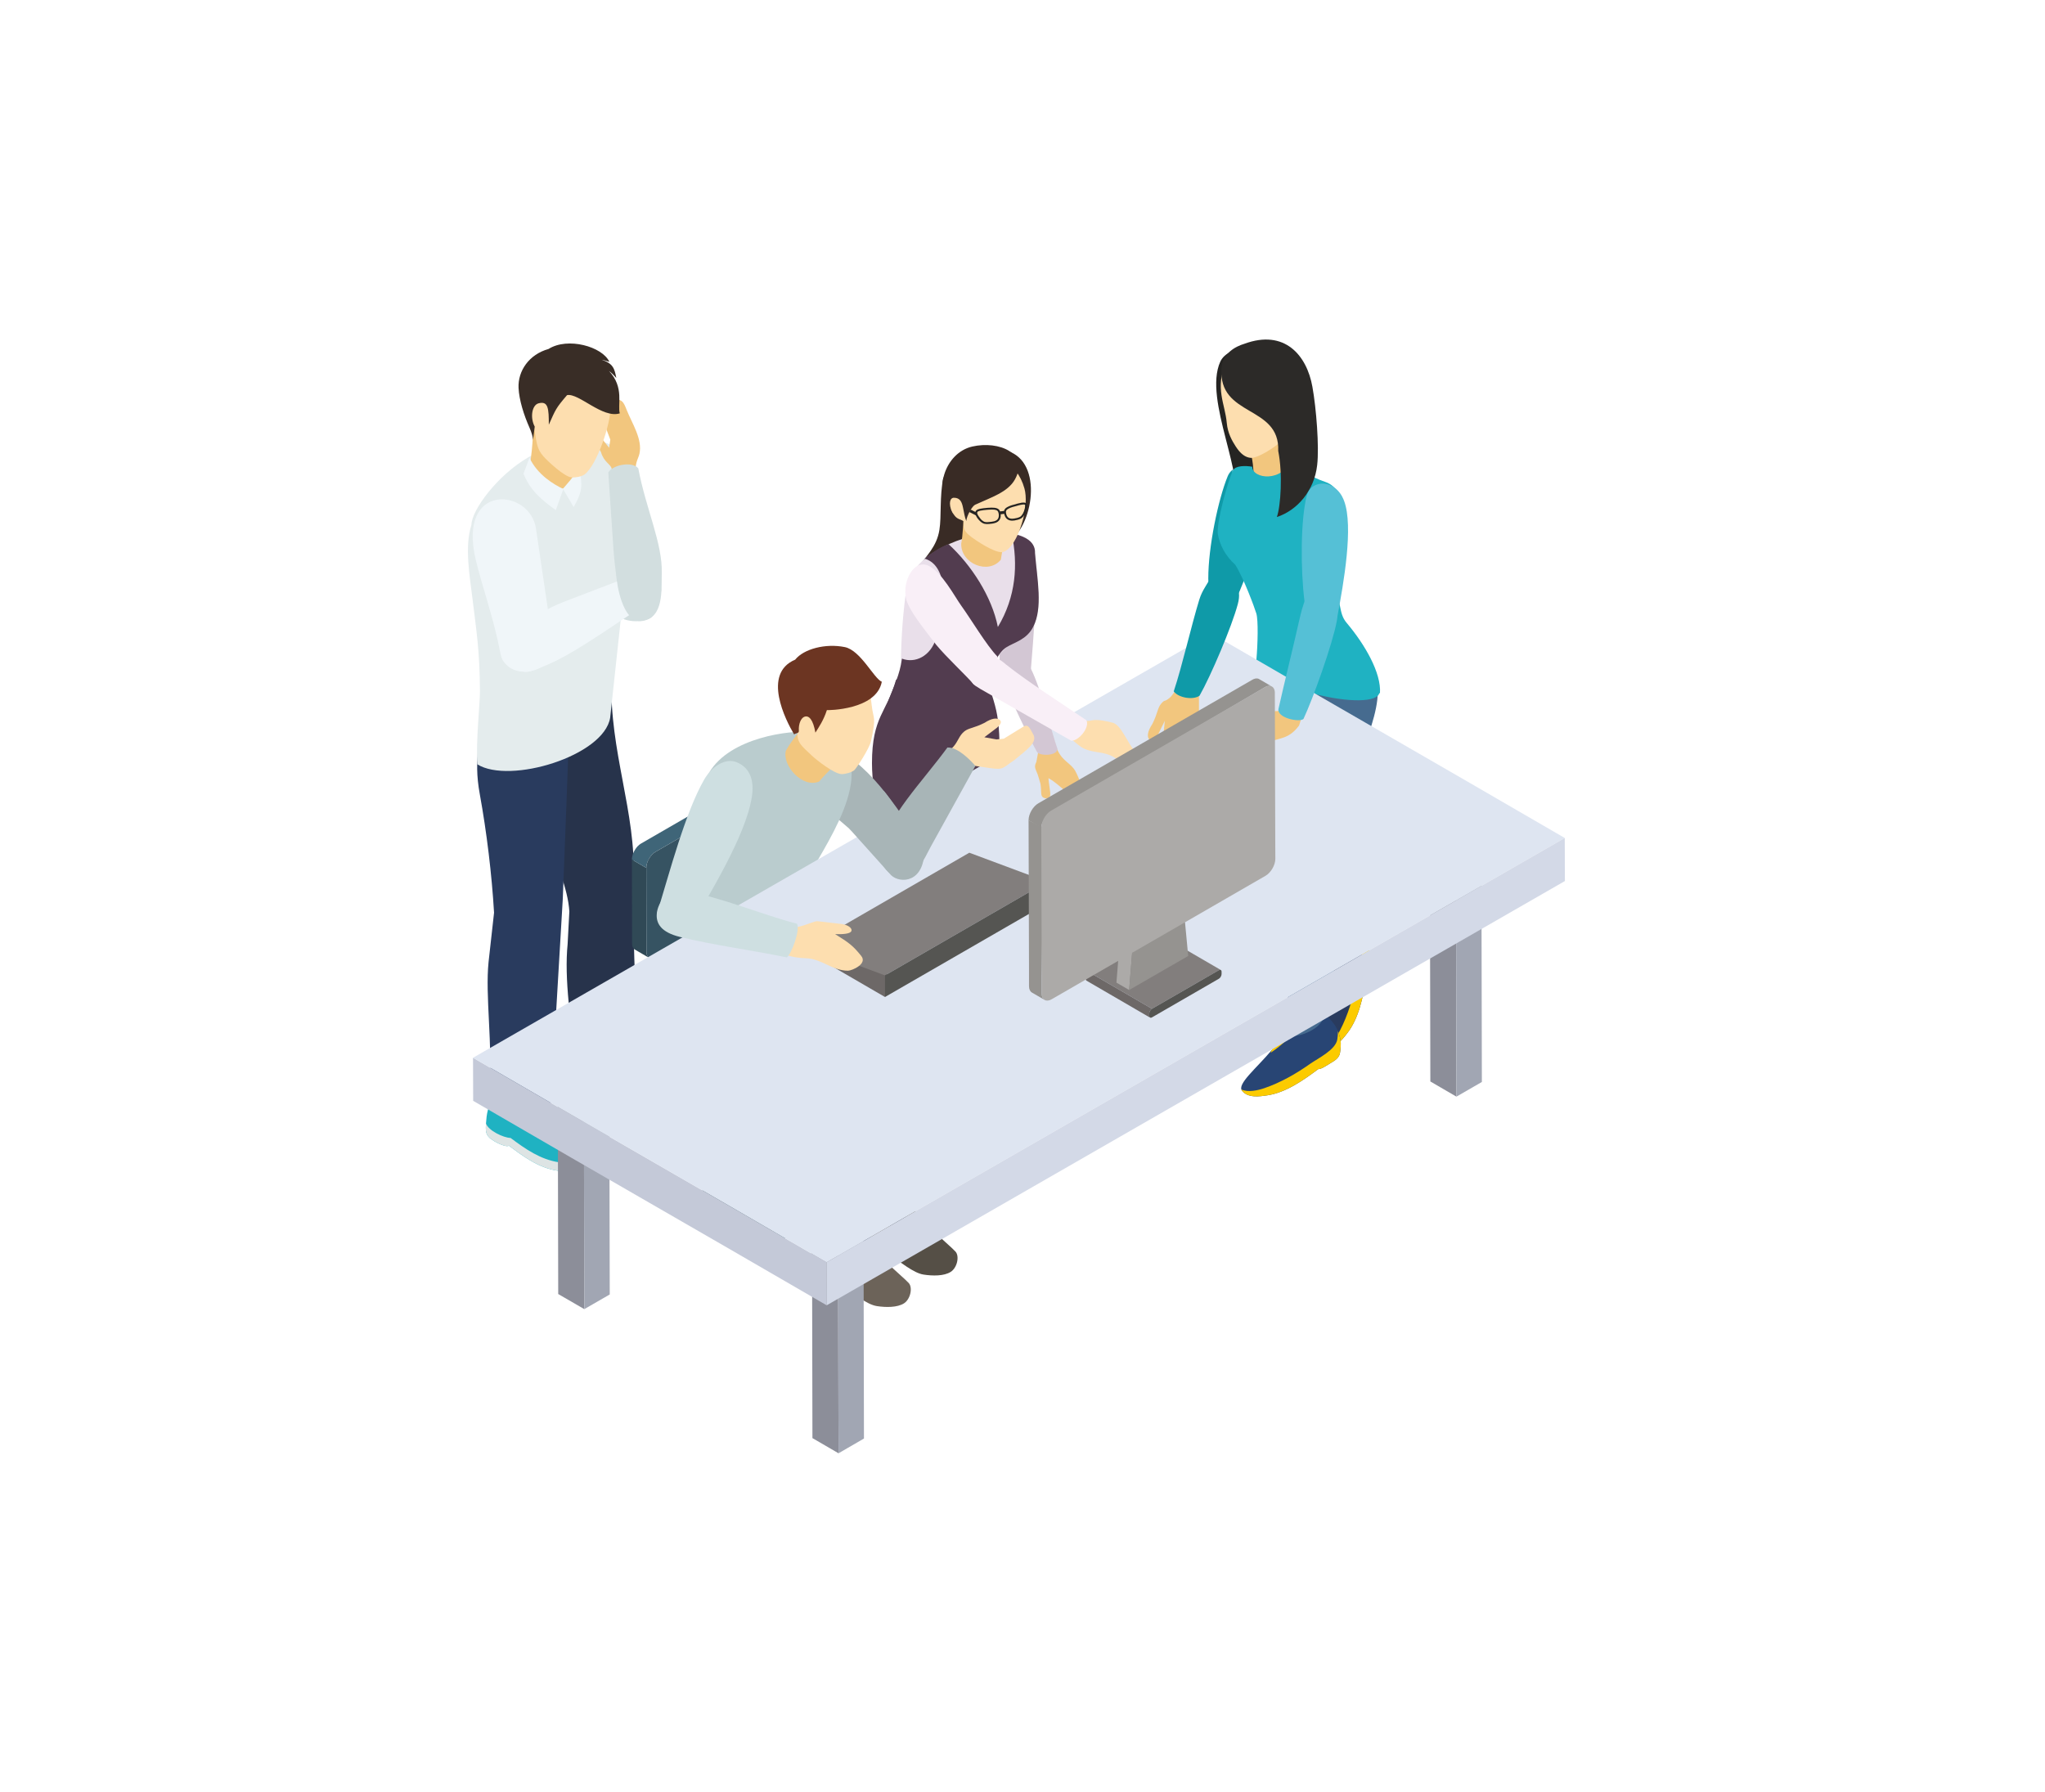 <?xml version="1.0" encoding="UTF-8"?>
<!DOCTYPE svg PUBLIC "-//W3C//DTD SVG 1.1//EN" "http://www.w3.org/Graphics/SVG/1.1/DTD/svg11.dtd">
<!-- Creator: CorelDRAW 2019 (64-Bit) -->
<svg xmlns="http://www.w3.org/2000/svg" xml:space="preserve" width="283px" height="248px" version="1.1" style="shape-rendering:geometricPrecision; text-rendering:geometricPrecision; image-rendering:optimizeQuality; fill-rule:evenodd; clip-rule:evenodd"
viewBox="0 0 2830 2476.2"
 xmlns:xlink="http://www.w3.org/1999/xlink"
 xmlns:xodm="http://www.corel.com/coreldraw/odm/2003">
 <defs>
  <style type="text/css">
   <![CDATA[
    .fil10 {fill:#FDDEAF}
    .fil12 {fill:#FCCB00}
    .fil46 {fill:#F9EFF7}
    .fil9 {fill:#F2C67E}
    .fil8 {fill:#F0F6F9}
    .fil23 {fill:#E9DFEA}
    .fil7 {fill:#E4ECED}
    .fil39 {fill:#DEE5F1}
    .fil1 {fill:#DDE4E4}
    .fil14 {fill:#D4E5F5}
    .fil40 {fill:#D3D9E7}
    .fil19 {fill:#D3C7D4}
    .fil6 {fill:#D2DEDF}
    .fil45 {fill:#CEDFE1}
    .fil3 {fill:#C9D2D2}
    .fil38 {fill:#C4C9D8}
    .fil35 {fill:#BACCCE}
    .fil41 {fill:#6C3522}
    .fil48 {fill:#ACAAA8}
    .fil24 {fill:#A8B5B7}
    .fil37 {fill:#A1A6B3}
    .fil49 {fill:#959390}
    .fil36 {fill:#8C8E99}
    .fil43 {fill:#827E7D}
    .fil20 {fill:#392B25}
    .fil34 {fill:#6C6359}
    .fil11 {fill:#392D26}
    .fil42 {fill:#6D6867}
    .fil47 {fill:#55C0D6}
    .fil25 {fill:#554F46}
    .fil44 {fill:#555552}
    .fil32 {fill:#4CA9B5}
    .fil22 {fill:#523C4F}
    .fil0 {fill:#1FB2C2}
    .fil18 {fill:#2C2A28}
    .fil17 {fill:#252422}
    .fil31 {fill:#3D7E85}
    .fil2 {fill:#0F9AA8}
    .fil16 {fill:#466B8F}
    .fil28 {fill:#3F6578}
    .fil15 {fill:#3D5A79}
    .fil27 {fill:#365362}
    .fil26 {fill:#304956}
    .fil29 {fill:#282F3B}
    .fil33 {fill:#282D39}
    .fil13 {fill:#284574}
    .fil30 {fill:#283C5D}
    .fil21 {fill:#26344B}
    .fil5 {fill:#293B5E}
    .fil4 {fill:#27334B}
   ]]>
  </style>
 </defs>
 <g id="Layer_x0020_1">
  <g id="_978513584">
   <path class="fil0" d="M745.1 1515c6.5,22.6 12,28.4 21.9,38.5 7.4,7.5 47.5,33 50.3,40.4 2.2,5.6 2.3,14.9 -6.5,20.5 -9.3,6 -27.3,5.8 -39.7,3.9 -26,-4 -46.2,-19.2 -66.9,-34.6 -2.1,2.1 -11.4,-1 -20.1,-6.1 -7.1,-4.2 -10.7,-7.7 -11.6,-14.4 -0.6,-4.6 0.3,-14.7 0.9,-19.6 1.6,-13.5 7.3,-24.1 13.4,-37.7l25.7 -5.8 32.6 14.9z"/>
   <path class="fil1" d="M818.4 1598.1c0.7,5.4 -0.8,12 -7.6,16.3 -9.3,6 -27.3,5.8 -39.7,3.9 -26,-4 -46.2,-19.2 -66.9,-34.6 -2.1,2.2 -11.4,-1 -20.1,-6.1 -7.1,-4.2 -10.7,-7.7 -11.6,-14.4 -0.4,-2.4 -0.2,-6.3 0,-10.2 3.3,9.9 24.1,19.8 34.1,20.1 20.7,15.4 41.1,29.8 67.1,33.7 12.3,1.9 30.3,2.1 39.6,-3.8 2.2,-1.5 3.9,-3.1 5.1,-4.9z"/>
   <path class="fil2" d="M871.7 1485.5c6.6,22.5 12,28.4 21.9,38.4 7.4,7.6 47.4,33.1 50.3,40.4 2.2,5.7 2.3,15 -6.5,20.6 -9.3,6 -27.3,5.7 -39.7,3.9 -26,-4 -46.2,-19.2 -66.9,-34.6 -2.1,2.1 -11.4,-1 -20.1,-6.1 -7.1,-4.2 -10.7,-7.8 -11.6,-14.5 -0.6,-4.5 0.3,-14.6 0.9,-19.5 1.6,-13.5 7.3,-24.1 13.4,-37.7l25.7 -5.9 32.6 15z"/>
   <path class="fil3" d="M945 1568.6c0.7,5.3 -0.8,11.9 -7.6,16.3 -9.3,6 -27.3,5.7 -39.7,3.9 -26,-4 -46.2,-19.2 -66.9,-34.6 -2.1,2.1 -11.4,-1 -20.1,-6.1 -7.1,-4.2 -10.7,-7.8 -11.6,-14.5 -0.3,-2.4 -0.2,-6.3 0,-10.2 3.3,10 24.1,19.8 34.1,20.2 20.7,15.4 41.1,29.7 67.1,33.7 12.4,1.9 30.3,2.1 39.6,-3.9 2.2,-1.4 3.9,-3 5.1,-4.8z"/>
   <path class="fil4" d="M741.6 957.5c-6.4,30.3 -14.1,56.5 -16.5,87.1 -4.3,57.6 59.1,152.5 62.8,215l-2.4 45.3c-4.7,47 3.7,107.8 15,183.7 12.3,28.1 76.5,33.4 83.6,25.5 1.3,-1.9 -11.1,-266.3 -7.3,-299.1 3.7,-92.9 -33.7,-177.5 -30.5,-276.6l-104.7 19.1z"/>
   <path class="fil5" d="M671.5 972.9c-5.5,48.9 -17.1,72.2 -7.5,124.6 9.5,52.2 16.6,110.9 19.7,163.8l-7.6 68.3c-4.8,47.1 5.7,110.7 1.6,183.1 -8.7,32.7 74.3,53.9 83.1,35l18 -305.3c3.6,-93 6.6,-166.9 9.8,-266l-117.1 -3.5z"/>
   <path class="fil6" d="M844.1 836.5c7.6,22.5 38.2,24.9 54.3,17.9 9.9,-4.3 15.2,-27.7 16.7,-39.7 -4.7,-37.9 -33.4,-168.6 -53.1,-187.3 -23.3,-22.1 -65.2,-24.4 -72.7,38.5 -3.3,28.1 35.9,116.5 54.8,170.6z"/>
   <path class="fil7" d="M652.4 724.5c-9.8,30.3 -2.3,71.2 1.5,102.5 5.5,46 9.9,70.5 10.3,127.8 0.1,17.1 -5.9,70.5 -3.6,101.2 44.6,27.8 175.1,-11.4 183.8,-64.6l24.2 -224.3c6.5,-39.6 16.2,-165.5 -45.8,-157.1 -23.2,3.2 -58.2,1.7 -91.8,21.1 -42.8,24.8 -78.4,73.2 -78.6,93.4z"/>
   <path class="fil8" d="M697.2 914.1c21.2,28.5 69.3,7.1 69.4,-15.6l-24.8 -168.2c-7.4,-56.1 -110,-66.4 -83.2,43.6 8.7,36 25.2,82.3 33.2,125.1 1,5.2 2.1,10.7 5.4,15.1z"/>
   <path class="fil9" d="M736.9 578.5c2,16.6 -0.9,50.9 -4.4,65.8 -6.1,26 70,51.2 67.6,2.1 -0.4,-7.2 0.4,-14.2 1.2,-21.5l-64.4 -46.4z"/>
   <path class="fil9" d="M866.9 564.7c7.9,19.8 22.5,41.3 18,61.5 -1.7,7.5 -7.8,14.3 -4.1,30.4l-33.2 10c-1.1,-10.8 -0.2,-15.6 -1.2,-20.1 -1.5,-6.2 -10.7,-8.7 -14.7,-22.6 -5.3,-9.6 -12,-19.7 -6.3,-22.8 3.2,-1.7 6.9,3.3 9.7,6.9 2.9,3.7 4.7,6 7.8,9.8 0.6,-3.8 1.2,-7.5 1.7,-11.2 -2.5,-6.7 -5.1,-13.4 -7.6,-20l-6.5 -21.8c-1.2,-4.5 8.3,-10.4 15.9,-12.5 14.2,-4 16.9,3.2 20.5,12.4z"/>
   <path class="fil8" d="M732.7 631.6c11.1,23.7 33.8,37.1 46.9,43.3l-10.4 29.2c-32.6,-22.8 -38.9,-37.2 -44.8,-50.3l8.3 -22.2z"/>
   <path class="fil8" d="M800.9 641.7c-3.5,13 -10.9,19.9 -21.9,32.9 5,8.5 9.9,16.9 14.9,25.3 10.6,-19.2 12.2,-25.9 9.3,-44.9l-2.3 -13.3z"/>
   <path class="fil10" d="M844.9 561.7c0.4,22.8 -18.8,80.3 -36.1,93.2 -3.8,2.8 -13.1,4.5 -18.1,3.9 -10,-1 -33.1,-22.7 -38.7,-29.1 -9.1,-10.4 -9.3,-18 -12.6,-38.5l-5.9 -17 2.7 -57c33.2,-12 62.5,-20.4 78.7,-15.2 16.4,5.1 29.2,18 30,59.7z"/>
   <path class="fil11" d="M857.7 570.2c-3.5,-11.6 6.6,-35.9 -14.9,-58.6 3.3,2.3 6.7,5.7 10.1,9.6 -2.5,-12.9 -4.3,-19.9 -20.2,-25.2 4.3,0.8 6.1,1.7 10.6,2.9 -9.8,-21.2 -57.7,-34.6 -84.2,-17.8 -27,7.5 -42.5,30.4 -41.5,53.8 0.8,16.9 7.4,37.7 15.1,55 3,6.7 4.8,13 4.9,17l2.4 -18.3c-6.7,-12.5 -3.9,-29.9 5.3,-32.3 13.5,-3.6 14.2,7.5 14.2,29.6 9.5,-21.3 9.7,-22.8 25.2,-40.9 16.1,-3.4 49,32.7 73,25.2z"/>
   <path class="fil8" d="M780.9 830.8l78.6 -30.1c18,2.1 30.7,22.4 24.6,40 -49,31.9 -94,64.9 -133,80.1 -22.5,8.7 -28.6,13.9 -43.9,-10.4 -12.1,-19.4 17.4,-50.4 39.2,-63 9.4,-5.4 22.8,-12.1 34.5,-16.6z"/>
   <path class="fil6" d="M849 759.3l-7.2 -107.4c7,-11.1 33.6,-15.3 41.5,-5.6 10.6,56.3 33.7,103.9 32.5,145.1 -0.6,23.8 2.9,60.6 -26,66 -22.8,4.4 -33.2,-32.6 -36.4,-57 -1.4,-10.6 -3.5,-28.9 -4.4,-41.1z"/>
   <path class="fil2" d="M1698.9 657.4c-13,31.6 -26.9,97.8 -26.8,141.7 0,28.7 33.1,41.8 43.5,16.9 17.2,-41.2 42,-107.7 33.5,-144.3 -7.5,-32.3 -41.3,-35.9 -50.2,-14.3z"/>
   <path class="fil5" d="M1813.4 1331.8c6.4,12.4 11.1,29.1 12.2,46.7 2.1,33.1 -2.5,67.5 9,69.2 13,1.9 22.8,-10.5 29.7,-19.5 16.2,-20.8 21.7,-49.5 26.1,-74.9 3.3,-3.1 4.3,-9.9 7.1,-19.6 2.3,-7.9 2.4,-13 -1.6,-18.5 -2.7,-3.7 -6.9,-9.2 -10.9,-12.2 -20.6,-15.1 -35.2,-8.9 -44,-13.1l-14.4 8.5 -13.2 33.4z"/>
   <path class="fil12" d="M1832.7 1447.1c0.6,0.3 1.2,0.5 1.9,0.6 13,1.9 22.8,-10.5 29.7,-19.5 16.2,-20.8 21.7,-49.5 26.1,-74.9 3.3,-3.1 4.3,-9.9 7.1,-19.6 2.3,-7.9 2.4,-13 -1.5,-18.5 -2.7,-3.7 -7,-9.2 -11,-12.2 -3.9,-2.8 -7.6,-4.9 -11,-6.5 2.6,2.8 5.2,6.1 7,8.6 8.6,12 -1.2,37.7 -3.8,50.7 -4.6,23 -11.9,47.5 -22.7,68.2 -4.3,8.2 -12,19.7 -21.8,23.1z"/>
   <path class="fil12" d="M1798.2 1328.9c0.3,-4.6 13.1,-13.2 24.5,-10.6 15,3.5 12.3,43.2 7.3,63.3 -6.7,-23.7 -32.6,-42.6 -31.8,-52.7z"/>
   <path class="fil13" d="M1783.4 1409.1c-3.9,13.4 -12.1,28.8 -23.4,42.3 -21.3,25.4 -48.4,47.1 -41.2,56.3 8.1,10.3 23.7,8.1 35,6.4 26,-3.9 49.8,-20.9 70.5,-36.3 4.6,0 10,-4.2 18.7,-9.3 7.1,-4.2 10.7,-7.7 11.6,-14.4 0.6,-4.6 1.3,-11.6 0.5,-16.5 -4.5,-25.1 -19.4,-30.7 -22.9,-39.8l-16.2 -3.7 -32.6 15z"/>
   <path class="fil12" d="M1717.9 1506c0.2,0.6 0.5,1.2 0.9,1.7 8.1,10.3 23.7,8.1 35,6.4 26,-3.9 49.8,-20.9 70.5,-36.3 4.6,0 10,-4.2 18.7,-9.3 7.1,-4.2 10.7,-7.7 11.6,-14.4 0.6,-4.6 1.3,-11.6 0.5,-16.5 -0.9,-4.7 -2.1,-8.7 -3.5,-12.2 0,3.8 -0.5,8 -0.9,11 -2,14.6 -26.8,26.5 -37.7,34.1 -19.1,13.6 -41.3,26.2 -63.4,33.7 -8.8,3 -22.3,6.1 -31.7,1.8z"/>
   <path class="fil14" d="M1800.1 652.4c40.7,13.1 65.4,31.2 55.1,40.6 -10.2,9.3 -51.5,6.4 -92.2,-6.6 -40.7,-13.1 -65.4,-31.2 -55.1,-40.6 10.3,-9.3 51.5,-6.4 92.2,6.6z"/>
   <path class="fil15" d="M1700.2 1112.7l104.8 216.1 0 0c0.6,1.1 1.5,1.6 2.7,1.5 5.8,-0.2 17,-13.2 25,-28.9 6.4,-12.5 8.9,-23 6.9,-26.6 -13.2,-46.7 -28.1,-100.8 -55.1,-141.7 -9.6,-14.4 -13,-12.4 -22.4,-24.5 -23.7,-30.4 -64.5,-21.2 -61.9,4.1z"/>
   <path class="fil15" d="M1700.7 1104.7c-7.1,22.7 41.1,45.2 64.5,14.3l114.9 -198.6 -111.2 -82.6c-13.3,39.5 -17.9,47.7 -28.5,89.3 -14.7,57.5 -29.7,128.9 -39.7,177.6z"/>
   <path class="fil16" d="M1817.8 879.3l-8.4 -0.5 -6 45.9c-20,49.8 -17.6,162.5 -17.1,209 0.1,7 0,14.2 -0.1,19.8 -0.7,38.1 57.8,24.3 65,4.1 12.6,-35.6 16.2,-52.3 27,-93.5 18.5,-70.3 59.8,-126.5 -12.6,-189.1l-47.8 4.3z"/>
   <path class="fil16" d="M1786.8 1155.5l-6.2 273.5 0.1 0c0,1.2 0.6,2.1 1.7,2.6 5.3,2.3 24.2,-0.6 38.4,-11.2 11.2,-8.3 14.9,-20.5 14.7,-24.7 10.2,-56 24.7,-122.1 23.4,-163.3 -1.2,-39.8 -6.3,-60.8 -6.1,-77.8 0.5,-38.5 -65.2,-71.6 -66,0.9z"/>
   <path class="fil17" d="M1733.2 476.7c-23.3,3.2 -39,9.9 -44.5,22 -24,53.1 37.6,161.2 18.2,204.2l55.3 -15.1 14.8 -147.8 -43.8 -63.3z"/>
   <path class="fil9" d="M1776.3 576.4c0.7,11.3 -3.8,38.6 14,63.8l-32.8 38.5 -22.5 -13.6c-0.1,-24.7 -2,-39.2 -11.3,-59.4l52.6 -29.3z"/>
   <path class="fil0" d="M1788.1 632.4c13.5,17.7 26.3,26.1 45.7,32.6 35.9,11.9 26.2,75.1 19.2,117 -4,23.9 -1.7,41.1 1.2,54.3 1.9,9.1 3.1,16.5 9.4,23.9 25.3,30 48,69.2 46.1,97.3l-0.8 -0.1c-0.4,1.3 -1.2,2.6 -2.4,3.8 -11.5,10.5 -58,7.2 -103.7,-7.5 -41.9,-13.4 -68.7,-31.6 -64.1,-42.7 1.9,-21.6 2.7,-54.6 -0.1,-63.8 -2.6,-8.5 -17.2,-48.4 -29.2,-67.5 -14.3,-12.8 -21.6,-28.4 -24,-41.9 -2.6,-13.8 13.2,-73 21,-88.8 3.3,-6.5 17,-6.6 26.6,-4.9 0,16.9 42.3,22.6 55.1,-11.7z"/>
   <path class="fil10" d="M1696.4 499.4c-15.3,36.9 -1.1,57.1 1.3,84.2 1.3,14.3 7.5,24.8 12.3,32.3 6.9,10.7 13.5,15.2 20.7,15.9 13.8,1.4 63.4,-33.1 63.9,-51.7l1.7 -72.1 -99.9 -8.6z"/>
   <path class="fil18" d="M1768.9 622.3c6.4,31.7 3.4,76.7 -1.9,91.4 28.2,-9.3 51.9,-36.4 55.8,-72 2.9,-25.3 -1.2,-78.3 -6.6,-108.2 -7.8,-44 -38.7,-80 -94.1,-59.6 -12.4,3.7 -30.4,13.3 -31.7,33.8 -4.7,68.3 81,50.4 78.5,114.6z"/>
   <path class="fil12" d="M1771.5 1395.1c3.4,-3.1 18.6,-0.5 25.1,9.3 8.5,12.8 -20.9,39.7 -38.3,50.8 11.4,-21.7 5.7,-53.3 13.2,-60.1z"/>
   <path class="fil19" d="M1426.2 749.4c15.2,18.1 2.2,149.7 0.3,176.7 -3.3,6.2 -16.3,17.4 -36.7,15 -4.7,-5.8 -5.2,-13 -5.4,-14.4 -3.9,-37.6 0.9,-107.6 -0.1,-145.4l41.9 -31.9z"/>
   <path class="fil20" d="M1305.5 658.7c-5.5,27.2 -2.4,53.7 -5.5,72.9 -3.8,23.6 -18.7,36 -27.1,49.4 -25.3,40.5 124.5,-34.4 124.1,-36.5 -8,-35.6 -37.2,-54.7 -64.6,-74.5 0,0 -27.2,-10.9 -26.9,-11.3z"/>
   <path class="fil9" d="M1351.3 946.3l8.5 0 -1.5 77.9c2.3,45.2 10.5,133.9 11.9,178.6 0.9,28.8 -6.4,43.1 -5.5,64.5 2.6,60.9 -5.4,120.6 -6.4,183.5l-27.6 26.5c-12.9,-94.7 -33.4,-146.4 -31.2,-200.8 3.8,-90.5 0,-89.1 -9.7,-145.6 -15,-87.2 -4.3,-25.3 -1.4,-60 2.3,-26.4 7.1,-60.2 28.9,-127.4l34 2.8z"/>
   <path class="fil10" d="M1291.4 991.5l8.5 0 -1.4 77.9c2.3,45.2 10.5,133.9 11.9,178.6 0.8,28.8 -6.4,43.1 -5.5,64.5 2.5,60.9 -5.4,120.6 -6.4,183.5l-27.6 26.5c-13,-94.7 -33.4,-146.4 -31.2,-200.8 3.7,-90.5 0,-89.1 -9.8,-145.6 -15,-87.2 -4.3,-25.3 -1.3,-59.9 2.2,-26.5 7,-60.3 28.8,-127.5l34 2.8z"/>
   <path class="fil10" d="M1298.9 1469.6c-0.7,17.4 2.7,26.5 4.9,32.5 5.5,14.7 31.4,32.7 42.2,43.4l-3.6 14.4 -13.2 0.6 -17.2 -1.4c-9.3,-7.7 -18.7,-17.4 -24.9,-22.4 -24.2,-19.7 -32,-21.1 -26.6,-35.6 2.1,-5.4 5.7,-29.3 -0.6,-56.8l39 25.3z"/>
   <path class="fil5" d="M1337.5 1538c2.1,2.9 4.3,6.2 4.4,9.2 0.1,4 -3.8,6.9 -12.5,7.6 -10.4,0.8 -27.4,-11.4 -38.5,-22.7 -11.7,-11.9 -23.1,-22.3 -29.2,-36.5 -7.1,8.5 -9.3,18.4 -6.7,31.6l1.9 14.9 16.3 8.7 6.9 -2.7 0.6 -4.9c8.6,5.9 18.9,19.9 26,23.8 17.2,9.4 29.5,8.8 38.6,8.7 6.7,-0.1 13.9,-4.8 12.9,-11.9 -1.6,-12 -15.3,-22.3 -20.7,-25.8z"/>
   <path class="fil9" d="M1358.4 1436.6c-0.7,17.4 2.7,26.5 4.9,32.4 5.5,14.8 31.3,32.8 42.1,43.5l-3.5 14.4 -13.3 0.6 -17.1 -1.4c-9.4,-7.7 -18.7,-17.4 -24.9,-22.5 -24.2,-19.6 -32,-21 -26.6,-35.5 2,-5.4 5.7,-29.3 -0.6,-56.8l39 25.3z"/>
   <path class="fil21" d="M1396.9 1505c2.2,2.9 4.4,6.2 4.5,9.2 0.1,4 -3.9,6.9 -12.5,7.6 -10.4,0.8 -27.4,-11.5 -38.5,-22.7 -11.7,-11.9 -23.2,-22.3 -29.2,-36.5 -7.1,8.5 -9.3,18.4 -6.7,31.6l1.9 14.9 16.3 8.7 6.9 -2.7 0.5 -4.9c8.7,5.9 19,19.9 26.1,23.7 17.2,9.5 29.4,8.9 38.6,8.8 6.7,-0.1 13.9,-4.8 12.9,-12 -1.6,-11.9 -15.4,-22.2 -20.8,-25.7z"/>
   <path class="fil22" d="M1206.7 1054.5c0.1,49.9 17.9,108.5 25.6,183.8 0,6.1 3.1,11.4 9.7,15.2 19.8,11.5 63.5,4.9 97.5,-14.7 24.4,-14.1 37.3,-31.1 35.2,-43.8l0 -0.1c13.3,-176.7 9.8,-197.5 -1.8,-234.2 -6.6,-20.7 -19.6,-42.2 -18.8,-52 -40.5,43.4 -84.6,5.1 -114.2,30.5 -12.3,44.8 -33.2,50.2 -33.2,115.3z"/>
   <path class="fil23" d="M1298.4 758.8c-21.7,12.5 -40.2,29.4 -44.2,55.7 -3.7,24.9 -7.4,63.6 -7.4,103.4 0,132.8 145.9,-24 146.2,-24.1 11.2,-6.9 27.8,-10.3 36.9,-28.2 13.4,-26.4 5.5,-64.8 2.4,-102.1 0.4,-8.1 -3.5,-15.2 -12.1,-20.2 -24.8,-14.4 -79.5,-9 -121.8,15.5z"/>
   <path class="fil22" d="M1432.3 763.5c3.1,37.3 11,75.7 -2.4,102.1 -9.1,17.9 -25.7,21.3 -36.9,28.2 -11,6.6 -22.4,26.1 -33.7,74.7l-130.4 58.3c-18.7,-41 9.6,-67.5 17.9,-108.9 0.5,-2.7 1,-5.5 1.4,-8.2 18.1,6.9 39.8,-3.2 47.3,-28.5 18.7,-62.2 10.5,-102.4 -16,-109.9 10.5,-8.3 19.2,-15.1 33.2,-20 31.5,28.8 60,72.8 68.2,114.6 25.2,-42 28.1,-86.3 19.2,-129.3 7.8,1.3 14.7,3.5 20.1,6.7 8.6,5 12.5,12.1 12.1,20.2z"/>
   <path class="fil9" d="M1334.1 703.6c-0.7,12.2 -1.8,38.1 -3.9,46.8 -0.8,27.8 37.4,43.5 54.8,22.4l7.1 -42.5 -58 -26.7z"/>
   <path class="fil20" d="M1398.3 623.7c47.3,20.1 28.8,110.8 -6.6,126l-44.3 -17.1 -7.4 -43.1 24.1 -44.1 34.2 -21.7z"/>
   <path class="fil10" d="M1417.7 674.2c3,10.6 2.6,29 -3.7,48.8 -3.9,12.3 -6.7,18 -10.6,24.6 -3.8,6.6 -10.7,14.2 -16.6,14.7 -11.5,0.9 -37.6,-17.3 -42.1,-20.6 -7.3,-5.5 -11.2,-9.9 -11.2,-16.3l-0.1 -6c-4.2,-2.7 -8.7,-2.5 -12.7,-8.1 -3.9,-5.6 -8.2,-10.3 -9.7,-24.1 -3.9,-35.5 15.3,-50.8 36.1,-56.4 27.4,-7.3 60,5.4 70.6,43.4z"/>
   <path class="fil20" d="M1337.2 719.2c-2,-4.6 -3.2,-12.1 -4.5,-18.4 -1.5,-7.3 -3.7,-13.8 -12.6,-13.8 -5.1,0 -8.2,7.1 -2.3,20.8 -27.7,-27.8 -11.2,-82.8 27.8,-91.7 36.6,-8.3 79.2,9.2 58.9,45.6 -9.9,17.7 -32.8,24.7 -55.1,35 -4.1,1.9 -11.6,15.2 -12.2,22.5z"/>
   <path class="fil17" d="M1406.9 698.3c-3.6,0.9 -8,2 -11.1,3.7 -1.8,0.9 -2.8,1.8 -3.3,2.8 -0.5,0.9 -0.5,2.1 -0.3,3.6l0 0 0.1 0.1c0.3,2 1.1,4.2 2.7,5.7 1.7,1.4 4.3,2.3 8.2,1.6l0 0 0.1 0 0 0c1.4,-0.2 2.9,-0.5 4.4,-0.9l0 0c1.5,-0.4 2.9,-0.9 4.1,-1.6 1.3,-0.8 2.6,-2.4 3.7,-4.3 1.2,-2.1 2.1,-4.6 2.6,-7l0 0 0.2 -0.8c0.4,-2.1 0.8,-4.3 -0.1,-4.6 -0.9,-0.4 -2.2,-0.3 -3.7,-0.1 -1.6,0.2 -3.5,0.7 -5.2,1.1l0 0 -2.4 0.7 0 0zm-12.3 1.3c3.4,-1.8 7.9,-3 11.7,-3.9l0 -0.1 2.3 -0.6 0 0c1.9,-0.4 3.8,-0.9 5.5,-1.2 1.9,-0.2 3.6,-0.2 5,0.3 3.1,1.1 2.4,4.4 1.7,7.6l-0.1 0.8c-0.5,2.7 -1.6,5.4 -2.9,7.8 -1.3,2.3 -3,4.3 -4.7,5.3 -1.4,0.9 -3.1,1.5 -4.7,1.9l0 0c-1.6,0.4 -3.2,0.7 -4.7,1l0 0 -0.1 0 0 0c-4.8,0.8 -8.1,-0.4 -10.3,-2.3 -2.2,-2 -3.2,-4.8 -3.7,-7.3l0 0 0 -0.1c-0.3,-2 -0.2,-3.7 0.5,-5.3 0.8,-1.5 2.2,-2.7 4.5,-3.9l0 0z"/>
   <path class="fil17" d="M1376.3 700.9c2.7,0.3 4.6,1.1 5.9,2.3 1.3,1.2 2,2.9 2.4,5.1l0 0 0 0.1 0 0c0.5,2.6 0.5,5.8 -1,8.5 -2.7,5.2 -9.4,5.9 -14.7,6.4 -5,0.4 -8,0.1 -11.9,-3.2 -1.4,-1.2 -3.6,-3.5 -5.2,-6 -2.1,-3.4 -3.4,-7.3 -0.6,-9.7 1.2,-1 2.9,-1.7 4.9,-2.1 5.2,-1.1 16.2,-2 20.2,-1.4zm-0.3 2.6c-3.8,-0.5 -14.4,0.4 -19.3,1.4 -1.6,0.4 -3,0.8 -3.8,1.5 -1.5,1.3 -0.1,4 1.6,6.5 1.6,2.4 3.5,4.6 4.1,5.1 3.5,3 5.7,3 10,2.6 4.4,-0.4 10.5,-0.7 12.7,-4.9 1.1,-2.2 1.1,-4.7 0.7,-6.8l0 0 0 -0.1c-0.3,-1.6 -0.8,-2.8 -1.6,-3.6 -0.9,-0.9 -2.3,-1.4 -4.4,-1.7l0 0z"/>
   <polygon class="fil17" points="1383.4,706 1390.6,705.1 1391.1,709.1 1383.9,710 "/>
   <polygon class="fil17" points="1351.8,707.7 1343.3,703.4 1341.3,706.7 1350.9,711.6 "/>
   <path class="fil24" d="M1274 1163.5c0.4,26.8 -41.1,39.1 -44.8,27 -37.8,-31.5 -75.2,-63.5 -112.3,-95.9l25.9 -65.8c58.9,21.7 96.1,85.2 131.2,134.7z"/>
   <path class="fil25" d="M1261.3 1662.8c4.6,20.1 51.7,57.3 61,67.6 5.8,6.5 2.2,22.4 -6.6,28 -9.3,6 -25.1,5.7 -37.5,3.8 -14.4,-2.2 -31.3,-17.3 -50.3,-29.1 -18.9,-11.9 -42.2,-20 -42.2,-30.8 1,-14.8 5,-26.1 8.1,-47.4l27.3 7.3 40.2 0.6z"/>
   <path class="fil26" d="M971.9 1638.5c0,0.4 0.1,0.8 0.2,1.2 0,0.1 0.1,0.1 0.1,0.2 0.1,0.3 0.3,0.7 0.5,1.1 0.1,0 0.1,0.1 0.2,0.2 0.2,0.3 0.5,0.7 0.9,1 0.2,0.2 0.5,0.4 0.8,0.6 0.3,0.2 0.5,0.4 0.8,0.5l93.4 54.3 0.1 15 -93.5 -54.3c0,0 -0.1,-0.1 -0.1,-0.1 -0.3,-0.1 -0.4,-0.3 -0.6,-0.4 -0.3,-0.2 -0.6,-0.4 -0.8,-0.6 -0.1,-0.1 -0.1,-0.1 -0.1,-0.1 -0.3,-0.3 -0.6,-0.5 -0.8,-0.8 0,-0.1 0,-0.1 -0.1,-0.2 0,0 -0.1,-0.1 -0.1,-0.2 -0.1,-0.1 -0.2,-0.2 -0.2,-0.3 -0.2,-0.2 -0.3,-0.5 -0.4,-0.7 0,0 0,0 0,-0.1 0,0 0,-0.1 0,-0.1 -0.1,-0.2 -0.1,-0.3 -0.2,-0.4 0,-0.3 0,-0.5 0,-0.7 0,-0.1 0,-0.1 0,-0.1l0 0 -0.1 -15z"/>
   <path class="fil27" d="M1072.4 1699c0.2,0.1 0.4,0.1 0.6,0.2 1.3,0.3 2.7,0.4 4.1,0.4 0,0 0.1,0 0.1,0 1.5,0 3,-0.1 4.4,-0.4 0,-0.1 0.1,-0.1 0.1,-0.1 1.4,-0.3 2.7,-0.8 3.9,-1.5l108.3 -62.5c2.4,-1.4 3.5,-3.1 3.5,-4.9l0 15c0.1,1.7 -1.1,3.5 -3.4,4.8l-108.4 62.6c-0.5,0.3 -1.1,0.6 -1.7,0.8 -0.5,0.2 -0.9,0.4 -1.4,0.5 -0.3,0.1 -0.5,0.1 -0.8,0.2 0,0 -0.1,0 -0.1,0 -0.1,0 -0.2,0.1 -0.4,0.1 -0.4,0.1 -0.7,0.2 -1.1,0.2 -0.4,0.1 -0.8,0.1 -1.2,0.1 -0.4,0.1 -0.8,0.1 -1.2,0.1 -0.1,0 -0.3,0 -0.4,0 -0.1,0 -0.1,0 -0.2,0 -0.2,0 -0.4,0 -0.6,0 -0.4,0 -0.9,0 -1.3,-0.1 -0.5,0 -1,-0.1 -1.5,-0.2 -0.2,-0.1 -0.4,-0.1 -0.7,-0.2 -0.2,0 -0.3,-0.1 -0.5,-0.1 -0.4,-0.1 -0.7,-0.2 -1.1,-0.3 -0.9,-0.3 -1.7,-0.6 -2.5,-1.1l-0.1 -15c1.1,0.7 2.3,1.1 3.6,1.4z"/>
   <path class="fil28" d="M975.4 1633.6c-4.6,2.7 -4.6,7.1 0,9.7l93.4 54.3c4.6,2.7 12.1,2.7 16.8,0l108.3 -62.5c4.6,-2.7 4.7,-7.1 0.1,-9.7l-93.5 -54.3c-4.5,-2.7 -12.1,-2.7 -16.7,0l-108.4 62.5z"/>
   <polygon class="fil29" points="1084.4,1381.8 1081,1454.8 1084.7,1649.7 1104,1638.6 1103.7,1370.7 "/>
   <polygon class="fil30" points="1084.4,1381.8 1065.5,1370.8 1065.8,1638.7 1084.7,1649.7 "/>
   <polygon class="fil31" points="1163.8,1470.3 1179.2,1461.4 1179.2,1449.5 1163.9,1458.5 "/>
   <path class="fil29" d="M987.6 1329.2c-0.3,-1.9 -0.4,-3.7 -0.4,-5.6l15.4 -8.9c0,2.1 0.2,4.3 0.5,6.5 0,0.4 0.1,0.7 0.2,1.1 0.3,2 0.8,4.1 1.4,6.2 0.1,0.2 0.1,0.4 0.2,0.6 0.7,2.2 1.5,4.5 2.5,6.7 0,0 0,0.1 0,0.1 1,2.3 2.1,4.5 3.4,6.7 0,0 0.1,0.1 0.1,0.2 1.2,2.1 2.6,4.1 4,6.1 0.1,0.1 0.2,0.3 0.4,0.5 1.3,1.8 2.7,3.4 4.1,5 0.4,0.4 0.7,0.7 1,1 1.1,1.2 2.4,2.3 3.6,3.4 0.5,0.5 1.1,1 1.6,1.5 1.8,1.3 3.6,2.6 5.4,3.7l-15.4 8.9c-1.8,-1.1 -3.6,-2.3 -5.3,-3.7 -0.6,-0.5 -1.1,-1 -1.7,-1.5 -0.8,-0.7 -1.7,-1.4 -2.5,-2.2 -0.3,-0.3 -0.7,-0.7 -1.1,-1.1 -0.3,-0.4 -0.6,-0.7 -0.9,-1.1 -0.4,-0.3 -0.7,-0.7 -1.1,-1.1 -0.8,-0.9 -1.6,-1.8 -2.3,-2.8 -0.3,-0.4 -0.5,-0.7 -0.8,-1.1 -0.1,-0.1 -0.2,-0.3 -0.4,-0.5 -0.2,-0.3 -0.5,-0.7 -0.7,-1 -0.6,-0.8 -1.1,-1.6 -1.7,-2.5 -0.5,-0.8 -1,-1.6 -1.4,-2.4 -0.1,-0.1 -0.1,-0.1 -0.2,-0.2 0,-0.1 0,-0.1 -0.1,-0.2 -0.4,-0.7 -0.7,-1.3 -1.1,-2 -0.4,-0.8 -0.8,-1.6 -1.2,-2.4 -0.4,-0.8 -0.7,-1.5 -1,-2.2 -0.1,-0.1 -0.1,-0.1 -0.1,-0.2 0,0 0,-0.1 -0.1,-0.1 -0.3,-0.9 -0.7,-1.7 -1,-2.6 -0.4,-0.9 -0.7,-1.8 -1,-2.7 -0.1,-0.4 -0.2,-0.9 -0.4,-1.3 0,-0.2 -0.1,-0.4 -0.2,-0.6 -0.1,-0.3 -0.2,-0.6 -0.3,-1 -0.3,-1.1 -0.5,-2.2 -0.8,-3.3 -0.1,-0.6 -0.2,-1.3 -0.3,-1.9 -0.1,-0.4 -0.1,-0.7 -0.2,-1.1 0,-0.3 -0.1,-0.6 -0.1,-0.9z"/>
   <polygon class="fil29" points="987.2,1323.6 1002.6,1314.7 1003,1154.8 987.6,1163.7 "/>
   <polygon class="fil32" points="987.6,1163.7 1003,1154.8 992.7,1148.9 977.3,1157.8 "/>
   <polygon class="fil32" points="1031,1364 1179.2,1449.5 1163.9,1458.5 1015.6,1372.9 "/>
   <path class="fil30" d="M977.3 1157.8l10.3 5.9 -0.4 159.9c-0.1,18.1 12.7,40.2 28.4,49.3l148.3 85.6 -0.1 11.8 -148.2 -85.6c-21.4,-12.4 -38.8,-42.4 -38.7,-67l0.4 -159.9z"/>
   <path class="fil26" d="M923.6 1394c0,0.7 0.1,1.3 0.3,1.9 0,0.1 0,0.2 0,0.2 0.2,0.6 0.6,1.2 0.9,1.7 0.1,0.1 0.2,0.2 0.2,0.3 0.4,0.6 0.9,1.1 1.5,1.6 0.3,0.3 0.8,0.7 1.2,1 0.4,0.2 0.7,0.5 1.2,0.8l143.7 83.5 0.1 23 -143.8 -83.5c0,-0.1 -0.1,-0.1 -0.2,-0.1 -0.4,-0.3 -0.6,-0.5 -0.9,-0.7 -0.4,-0.3 -0.9,-0.6 -1.3,-1 0,0 -0.1,0 -0.1,0 -0.4,-0.4 -0.8,-0.8 -1.1,-1.3 -0.1,-0.1 -0.1,-0.2 -0.2,-0.3 -0.1,-0.1 -0.1,-0.2 -0.2,-0.3 -0.1,-0.1 -0.3,-0.3 -0.4,-0.4 -0.1,-0.4 -0.3,-0.7 -0.4,-1.1 -0.1,0 -0.1,-0.1 -0.1,-0.1 0,-0.1 0,-0.2 0,-0.3 -0.1,-0.2 -0.2,-0.4 -0.2,-0.6 -0.1,-0.4 -0.1,-0.7 -0.1,-1.1 0,0 0,-0.1 0,-0.1l0 0 -0.1 -23.1z"/>
   <path class="fil27" d="M1078.2 1487.2c0.3,0 0.6,0.1 0.9,0.2 2,0.4 4.1,0.7 6.2,0.7 0.1,0 0.2,0 0.3,0 2.2,0 4.5,-0.3 6.6,-0.8 0.1,0 0.2,0 0.3,0 2.1,-0.5 4.1,-1.3 5.9,-2.3l166.7 -96.2c3.6,-2.1 5.3,-4.8 5.3,-7.5l0.1 23c0,2.7 -1.8,5.4 -5.3,7.5l-166.8 96.2c-0.8,0.5 -1.6,0.9 -2.6,1.3 -0.7,0.3 -1.4,0.5 -2.2,0.7 -0.3,0.1 -0.7,0.2 -1.1,0.3 -0.1,0 -0.1,0 -0.2,0.1 -0.2,0 -0.4,0.1 -0.6,0.1 -0.6,0.1 -1.2,0.2 -1.8,0.3 -0.6,0.1 -1.2,0.2 -1.7,0.2 -0.7,0.1 -1.2,0.1 -1.8,0.1 -0.3,0 -0.5,0 -0.8,0 0,0 -0.1,0 -0.2,0 -0.3,0 -0.6,0 -0.9,0 -0.7,0 -1.4,-0.1 -2,-0.1 -0.8,-0.1 -1.6,-0.2 -2.4,-0.4 -0.3,0 -0.6,-0.1 -1,-0.2 -0.3,-0.1 -0.6,-0.1 -0.8,-0.2 -0.6,-0.2 -1.1,-0.3 -1.6,-0.4 -1.5,-0.5 -2.8,-1.1 -4,-1.8l-0.1 -23c1.7,1 3.6,1.6 5.6,2.2z"/>
   <path class="fil28" d="M928.9 1386.5c-7.1,4.2 -7.1,10.9 0,15l143.7 83.5c7.1,4.1 18.6,4.1 25.8,0l166.7 -96.2c7.1,-4.1 7.1,-10.9 0.1,-15l-143.8 -83.5c-7,-4.1 -18.7,-4.1 -25.8,0l-166.7 96.2z"/>
   <path class="fil26" d="M894.4 1199.3l0.2 116.3c0,1 0.1,1.9 0.3,2.8 0,0 0,0 0,0 0.2,0.9 0.4,1.6 0.7,2.3 0,0 0,0 0,0 0.3,0.5 0.5,0.8 0.8,1.2 0.6,0.8 1.2,1.5 2,2l-19.9 -11.6c-0.8,-0.5 -1.4,-1.2 -2,-2 -0.1,-0.1 -0.2,-0.1 -0.2,-0.2 -0.2,-0.3 -0.4,-0.6 -0.5,-0.9 0,0 0,0 0,0 -0.1,0 -0.1,0 -0.1,-0.1 -0.1,-0.2 -0.2,-0.4 -0.3,-0.6 0,-0.2 -0.1,-0.5 -0.2,-0.7 0,-0.2 -0.1,-0.4 -0.1,-0.7 -0.1,-0.1 -0.1,-0.1 -0.1,-0.2 0,-0.1 0,-0.1 0,-0.1 0,-0.1 0,-0.2 -0.1,-0.3 0,-0.2 0,-0.4 -0.1,-0.6 0,-0.2 0,-0.4 0,-0.6 0,-0.2 -0.1,-0.4 -0.1,-0.6 0,-0.2 0,-0.4 0,-0.7 0,0 0,0 0,0l-0.2 -116.2 19.9 11.5z"/>
   <path class="fil28" d="M902.2 1181.1c0,0 0,0 0,0 -0.8,0.8 -1.5,1.7 -2.2,2.6 0,0 0,0.1 0,0.1 -0.7,0.9 -1.3,1.8 -1.8,2.8 -0.1,0.1 -0.1,0.1 -0.1,0.2 -0.6,1 -1.1,2 -1.5,3 0,0 -0.1,0 -0.1,0 -0.4,1 -0.8,2.1 -1.1,3.2 0,0 0,0 0,0 -0.4,1.1 -0.6,2.1 -0.8,3.2 0,0 0,0 0,0 -0.1,1.1 -0.2,2.1 -0.2,3.1l-19.9 -11.5c0,-0.2 0,-0.4 0,-0.6 0,-0.2 0,-0.4 0,-0.6 0,-0.2 0,-0.5 0,-0.7 0.1,-0.2 0.1,-0.4 0.1,-0.6 0.1,-0.2 0.1,-0.4 0.1,-0.6 0,0 0,-0.1 0,-0.1 0,0 0,0 0,0 0.1,-0.2 0.1,-0.4 0.1,-0.6 0.1,-0.2 0.1,-0.4 0.2,-0.7 0,-0.2 0.1,-0.4 0.1,-0.6 0.1,-0.3 0.1,-0.5 0.2,-0.7 0,-0.2 0.1,-0.4 0.1,-0.5 0.1,-0.1 0.1,-0.1 0.1,-0.1 0,0 0,-0.1 0,-0.1 0.1,-0.2 0.1,-0.4 0.2,-0.7 0.1,-0.2 0.2,-0.4 0.2,-0.6 0.1,-0.2 0.2,-0.5 0.3,-0.7 0.1,-0.2 0.2,-0.4 0.2,-0.6 0.1,-0.2 0.2,-0.3 0.2,-0.5 0.1,0 0.1,0 0.1,0 0,0 0,-0.1 0,-0.1 0.1,-0.2 0.2,-0.4 0.3,-0.6 0.1,-0.3 0.2,-0.5 0.3,-0.7 0.2,-0.3 0.3,-0.5 0.4,-0.8 0.2,-0.3 0.3,-0.5 0.5,-0.8 0,0 0,-0.1 0.1,-0.2 0,0 0,-0.1 0.1,-0.1 0.3,-0.6 0.6,-1.1 0.9,-1.6 0.3,-0.4 0.5,-0.7 0.8,-1.1 0,0 0,0 0,0 0,0 0,0 0,0 0.2,-0.3 0.4,-0.6 0.6,-0.8 0.2,-0.2 0.3,-0.4 0.5,-0.6 0.2,-0.2 0.3,-0.4 0.5,-0.6 0.2,-0.2 0.4,-0.4 0.5,-0.6 0,0 0.1,0 0.1,0 0,-0.1 0,-0.1 0,-0.1 0.2,-0.1 0.3,-0.3 0.4,-0.4 0.2,-0.2 0.4,-0.4 0.6,-0.5 0.2,-0.2 0.4,-0.4 0.6,-0.6 0.1,-0.2 0.3,-0.3 0.5,-0.5 0.1,-0.1 0.2,-0.1 0.3,-0.2 0,0 0.1,0 0.1,-0.1 0,0 0.1,-0.1 0.2,-0.1 0.2,-0.2 0.4,-0.3 0.6,-0.5 0.2,-0.1 0.3,-0.3 0.5,-0.4 0.2,-0.1 0.4,-0.2 0.6,-0.3 0.2,-0.2 0.3,-0.3 0.5,-0.4 0.1,0 0.1,0 0.1,0l166.7 -96.3c0.1,0 0.3,-0.1 0.4,-0.2 0.2,-0.1 0.4,-0.2 0.5,-0.3 0.2,0 0.4,-0.1 0.5,-0.2 0.2,-0.1 0.4,-0.2 0.6,-0.2 0.1,-0.1 0.3,-0.2 0.5,-0.2 0,0 0.1,0 0.1,0 0,-0.1 0,-0.1 0,-0.1 0.1,0 0.3,0 0.4,-0.1 0.2,0 0.4,-0.1 0.5,-0.1 0.2,-0.1 0.4,-0.1 0.6,-0.1 0.2,-0.1 0.3,-0.1 0.5,-0.1 0.2,-0.1 0.3,-0.1 0.4,-0.1 0,0 0.1,0 0.1,0 0,0 0.1,0 0.1,0 0.2,0 0.4,0 0.6,0 0.2,0 0.5,0 0.7,0 0.2,0 0.5,0.1 0.7,0.1 0,0 0,0 0,0 0.1,0 0.1,0 0.1,0 0.3,0.1 0.6,0.2 0.8,0.3 0.4,0.1 0.7,0.3 1.1,0.4l19.9 11.6c-0.6,-0.3 -1.2,-0.5 -1.9,-0.7 0,0 0,0 -0.1,0 -0.6,-0.2 -1.4,-0.2 -2.1,-0.1 0,0 -0.1,0 -0.1,0 -0.7,0 -1.5,0.2 -2.4,0.5 0,0 0,0 0,0 -0.8,0.3 -1.7,0.7 -2.6,1.2l-166.6 96.2c-0.9,0.5 -1.8,1.1 -2.6,1.8 0,0 -0.1,0 -0.1,0.1 -0.8,0.6 -1.6,1.4 -2.4,2.2z"/>
   <path class="fil27" d="M907.3 1177l166.6 -96.2c7.1,-4.1 12.9,-0.8 13,7.4l0.2 116.2c0,8.2 -5.7,18.2 -12.9,22.4l-166.6 96.2c-7.2,4.1 -13,0.7 -13,-7.4l-0.2 -116.3c-0.1,-8.1 5.7,-18.2 12.9,-22.3z"/>
   <path class="fil33" d="M1186 1413.9l-10.8 61.5 4.6 201c7.9,28.1 75.6,32.2 85.9,-17.5 2.1,-89.8 3,-183 2.9,-266.1 -15.3,-26.7 -78,-69.8 -91.8,-71.6l9.2 92.7z"/>
   <path class="fil33" d="M1112.3 1276c44.6,17.5 123.2,64.8 149.8,91.3 4.3,4.3 4.9,10.7 5.7,16.1 6.2,42.6 -33.5,55.1 -54.9,48.6 -59.7,-18.1 -104.9,-61.1 -159.7,-104.8l59.1 -51.2z"/>
   <path class="fil4" d="M1046.7 1312.4c44.6,17.5 134,77 157.1,111.9 3.4,5 5,10.6 5.8,16 6.1,42.6 -34.5,60.9 -55.8,54.4 -42.9,-13 -105.3,-44.6 -149.3,-75.1 -18.4,-12.7 -73.8,-22.1 -54.9,-129.2l97.1 22z"/>
   <path class="fil34" d="M1196.6 1706.3c4.6,20.1 51.7,57.4 61,67.6 5.8,6.5 2.2,22.5 -6.6,28.1 -9.3,5.9 -25.2,5.7 -37.5,3.8 -14.4,-2.2 -31.3,-17.3 -50.3,-29.2 -18.9,-11.9 -42.3,-19.9 -42.2,-30.8 0.9,-14.8 5,-26.1 8.1,-47.4l27.3 7.4 40.2 0.5z"/>
   <path class="fil4" d="M1127.2 1455.5l-10.8 61.6 5.7 181c0,27 84.4,46.2 84.7,3.2 2.2,-88.2 3.3,-174.3 3.2,-257.5 -15.3,-26.7 -78.3,-79.1 -92,-81l9.2 92.7z"/>
   <path class="fil35" d="M981.6 1067.1c28.9,-48.5 111.8,-58.6 139.5,-55.9 18.6,1.8 41.9,11 50.6,27.6 31.8,61.1 -56.9,164 -65.9,200.6 -2.1,8.3 2.4,16 7,24.7 -30.1,89.7 -168.4,63.6 -165.3,27.1 1.5,-17.6 13.6,-55.3 21.6,-94.7 11.8,-58.3 -5.8,-98.6 12.5,-129.4z"/>
   <polygon class="fil36" points="1626.9,964.2 1627.6,1295.5 1663.7,1316.5 1663,964.2 "/>
   <polygon class="fil37" points="1663,964.2 1663.7,1316.5 1698.9,1296.2 1698.2,964.2 "/>
   <polygon class="fil36" points="771.8,1457.7 772.5,1789.1 808.6,1810 807.9,1457.7 "/>
   <polygon class="fil37" points="807.9,1457.7 808.6,1810 843.8,1789.7 843.1,1457.7 "/>
   <polygon class="fil36" points="1978.8,1207.1 1979.4,1494.9 2015.5,1515.9 2014.9,1207.1 "/>
   <polygon class="fil37" points="2014.9,1207.1 2015.5,1515.9 2050.7,1495.6 2050.1,1207.1 "/>
   <polygon class="fil36" points="1159.5,1563.3 1123.4,1542.3 1124.3,1988.5 1160.4,2009.5 "/>
   <polygon class="fil37" points="1159.5,1563.3 1160.4,2009.5 1195.6,1989.1 1194.7,1543 "/>
   <path class="fil38" d="M654.6 1462.1l0.2 59.6c210.9,122.6 278.3,160.5 489.2,283l-0.1 -59.5c-211,-122.6 -278.3,-160.5 -489.3,-283.1z"/>
   <path class="fil39" d="M1676.2 874.8l-1021.6 587.3c211,122.6 278.3,160.5 489.3,283.1l1021.5 -587.3c-210.9,-122.6 -278.2,-160.5 -489.2,-283.1z"/>
   <polygon class="fil40" points="1143.9,1745.2 1144,1804.7 2165.6,1217.5 2165.4,1157.9 "/>
   <path class="fil9" d="M1120 987.2c-9.6,22.9 -21.1,29.3 -32.4,49.8 -5.6,20.5 23.1,52.7 46.1,42.7 11,-13.5 24.8,-25 35,-36.5l-48.7 -56z"/>
   <path class="fil10" d="M1206.3 974.1c2.4,21.2 6.7,14.3 -0.9,49.6 -2.3,10.6 -20.3,37.8 -23,40.2 -3.5,3.2 -12.6,5.7 -17.7,5.6 -10,-0.1 -35,-19.6 -41.1,-25.5 -14.5,-13.9 -21,-17.4 -20,-34.4l-3.5 -19.2 -2.5 -56.9c32,-15 60.4,-26.1 77.1,-22.4 16.6,3.6 27.1,21.5 31.6,63z"/>
   <path class="fil41" d="M1100.4 911.1c-46,19.4 -13.2,83.8 -1.5,103.4 2.9,-2.1 7,-1.1 6.6,-5.3 -0.6,-9 2.9,-17.6 8,-19.2 6.2,-2 11.8,4.5 14.9,22.1 4.8,-7.7 11.2,-16.8 15.9,-31.2 0.6,0.3 68.5,0.2 76,-39.2 -11,-4.6 -29.3,-43.5 -51.2,-48 -26.7,-5.4 -56.8,2.5 -68.7,17.4z"/>
   <polygon class="fil42" points="1227.8,1346 1116.9,1308 1116.9,1315.4 1224.7,1378 "/>
   <path class="fil43" d="M1116.9 1308l107.8 40.1c74.8,-43.2 149.7,-86.4 224.5,-129.6l-107.8 -40.2 -224.5 129.7z"/>
   <path class="fil44" d="M1449.3 1248.4l0 -29.9 -0.1 0c-74.8,43.2 -149.7,86.4 -224.5,129.6l0 29.9c74.9,-43.2 149.7,-86.4 224.6,-129.6z"/>
   <path class="fil10" d="M1085.5 1281.5c4.3,1.1 8.6,1.4 19.5,-0.7 10.2,-2 22.4,-8.2 26.4,-7.7l34.5 4c10.8,2.1 14,7.4 12,10.2 -2.3,3.3 -11.5,4 -22.2,3.7 19.2,11.9 24.6,15.8 36.1,30.1 9.2,11.3 -13.3,20.5 -18.2,20.5 -21.8,0 -36.4,-16.4 -57.7,-17.2 -23.6,-0.9 -31.1,-5.7 -52.6,-15.2l22.2 -27.7z"/>
   <path class="fil45" d="M1040.4 1101.4c-8.5,54.1 -60.1,136.3 -84.3,179.6l-42.2 -6.1c0.8,-2.6 -5.1,-11 -4.3,-13.7 16.9,-55.4 38.7,-138.5 64.8,-184 10.8,-18.8 29.6,-30.1 44.4,-24.4 21.3,8.3 24.8,28.8 21.6,48.6z"/>
   <path class="fil45" d="M948.6 1231.3c48.4,8.4 105.9,32.7 154.3,45.3 4.8,8.1 -7.2,41.2 -14,46.6 -48.6,-10.1 -100,-16.6 -148.1,-28.4 -25.9,-6.4 -33,-18.5 -31.9,-31.9 1.1,-15 14.7,-36 39.7,-31.6z"/>
   <path class="fil9" d="M1460.3 1028.8c7.8,21.7 16.7,22.1 25.8,33.3 4,5.1 12.2,25.8 13.6,34.1 1.7,8.7 0.4,19.4 -7.9,20.2 -6.7,-6.2 -13.9,-16 -17.5,-23.4 -7.3,-6.1 -13.7,-12.4 -23.3,-17.9 0,6.4 3.1,19.3 2.3,24.1 -0.9,5.4 -10.9,5.2 -12.1,-1 -0.7,-3.2 -0.2,-8.1 -1.3,-15.2 -0.2,-1.4 -4.1,-13.6 -4.1,-13.6 -3.7,-8.8 -4.7,-10.3 -1.6,-16.8l3.1 -17 23 -6.8z"/>
   <path class="fil19" d="M1426 922.4c14.9,28.7 29.7,90.9 37.3,111.9 0.4,10.7 -26,10.3 -28.4,4.2 -9.1,-16.3 -37,-71.7 -47.7,-103.4 8.9,-9.7 26.8,-16.6 38.8,-12.7z"/>
   <path class="fil10" d="M1477 984c42.7,23.5 18.5,3 62.5,14.3 12.3,3.1 18.5,24.9 35.1,45.8 4.5,5.9 5.6,11.4 1.8,15.9 -7.1,8.6 -20.4,-3.8 -30.8,-11.3 -13.9,-10.1 -26.8,-8.3 -39.6,-12.3 -8.2,-2.5 -12.3,-5.9 -20,-12.5l-22.7 -15.9c3.7,-8.9 8.2,-14.1 13.7,-24z"/>
   <path class="fil46" d="M1503.5 995c4.7,9.6 -9.8,28 -20.8,28.4l-126.1 -71.8c-5.4,-3.9 -8.1,-3.9 -11.8,-9.8 -4.3,-10.1 13.2,-54.9 47.5,-23.9 28.9,23.1 80.7,56.4 111.2,77.1z"/>
   <path class="fil46" d="M1285.1 781.2c18.3,8.7 36.4,43.1 45,55 13.3,18.4 35.6,55.8 50.1,70.5 3,12.9 -11.1,41 -32.7,38.6 -10.9,-12.7 -37.8,-37.6 -52.2,-55.1 -22,-28.4 -34.3,-44.7 -39.7,-58.1 -9.7,-23.8 7.2,-61.5 29.5,-50.9z"/>
   <path class="fil47" d="M1808.5 683.8c-8.8,33 -8.8,103.4 -3.2,146.9 3.7,28.5 40.8,45.7 45.7,19.3 8.3,-44.3 22.3,-123.2 9.1,-158.5 -11.5,-31.1 -45.6,-30.3 -51.6,-7.7z"/>
   <path class="fil9" d="M1807.6 972.1l-9.9 30.2c-15.7,21.2 -29.6,15.9 -47.6,25.6 -5.4,3 -17.7,15.5 -23.3,18.8 -5,3 -11,3.5 -21,-2.3 1.4,-10.6 11.9,-38.6 42.1,-61 24,-2.5 25.6,2.2 34.8,-11.4l24.9 0.1z"/>
   <path class="fil47" d="M1769.3 979c8.1,-36.3 20.6,-86.4 28.2,-120.3 3.5,-15.1 4.4,-19.3 10.2,-34.8 33.2,0.8 46.5,11 42.3,33.5 -5.8,31.7 -32.8,107.3 -46.2,135.8 -5.8,5 -37.3,-1.5 -34.5,-14.2z"/>
   <path class="fil9" d="M1606.5 972.5c-4.7,5.8 -4.5,13.3 -11.9,27.8 -6.8,10.2 -7.1,17 -4.8,20.4 1.9,2.6 4.7,4.3 11.3,-3l10.8 -21.9 -1.3 14.1 -1 10.2c1,13.6 -1.5,30.8 4.6,36.2 3.7,3.3 11.2,5.1 23.2,3.5 8.5,-2.9 7.8,-20.9 18.1,-40.9 3.4,-14.3 5.8,-13 3.7,-37.5l0 -32 -29.1 -1c-2.8,4 -7.4,11.9 -11,15.1 -8.3,7.3 -6.4,1.5 -12.6,9z"/>
   <path class="fil43" d="M1688.2 1340.4c0.4,-0.1 0.9,0 1.2,0.2l0 0 -87.9 -51.1c-0.1,0 -0.1,0 -0.2,-0.1 0,0 -0.1,0 -0.2,0 -0.1,-0.1 -0.1,-0.1 -0.2,-0.1 -0.1,0 -0.1,0 -0.2,0 -0.1,0 -0.2,0 -0.3,0 0,0 0,0 -0.1,0 0,0 0,0 0,0 0,0 -0.1,0 -0.1,0 -0.2,0 -0.3,0 -0.4,0.1 -0.1,0 -0.3,0.1 -0.4,0.1 -0.2,0.1 -0.4,0.2 -0.5,0.3l-92.6 53.4 87.9 51.1 92.5 -53.4c0.5,-0.3 1,-0.5 1.5,-0.5 0,0 0,0 0,0z"/>
   <path class="fil42" d="M1590.4 1400.9c0,-0.6 0.1,-1.2 0.2,-1.9 0,0 0,0 0.1,0 0.1,-0.6 0.4,-1.3 0.8,-1.8l0 -0.1c0.3,-0.5 0.7,-1.1 1.2,-1.5 0,-0.1 0,-0.1 0,-0.1 0.4,-0.5 0.9,-0.9 1.5,-1.2l-87.9 -51.1c-0.4,0.3 -0.9,0.6 -1.3,1 0,0.1 -0.1,0.2 -0.2,0.2 0,0 0,0.1 0,0.1 -0.1,0 -0.1,0.1 -0.2,0.2 -0.1,0.1 -0.2,0.2 -0.3,0.4 -0.1,0.1 -0.2,0.2 -0.3,0.3 0,0.1 -0.1,0.2 -0.2,0.3 -0.1,0.1 -0.1,0.2 -0.2,0.3 0,0.1 0,0.1 0,0.1l0 0c-0.1,0.1 -0.1,0.2 -0.2,0.3 0,0.1 -0.1,0.2 -0.1,0.3 -0.1,0.1 -0.1,0.2 -0.2,0.3 0,0.1 -0.1,0.3 -0.1,0.4 -0.1,0.1 -0.1,0.2 -0.1,0.3 -0.1,0.1 -0.1,0.2 -0.1,0.2 0,0.1 0,0.1 0,0.1 0,0 0,0.1 -0.1,0.1 0,0.2 0,0.3 -0.1,0.5 0,0.1 0,0.3 -0.1,0.5 0,0.2 0,0.5 0,0.7l0 3.2c0,1.1 0.4,2 1.1,2.4l87.9 51.1c-0.7,-0.4 -1.1,-1.3 -1.1,-2.5l0 -3.1z"/>
   <path class="fil44" d="M1690.5 1343.1c0,-2.5 -1.7,-3.4 -3.8,-2.2l-92.5 53.4c-2.1,1.2 -3.9,4.2 -3.8,6.6l0 3.1c0,2.4 1.7,3.4 3.8,2.2l92.6 -53.5c2,-1.1 3.7,-4.1 3.7,-6.5l0 -3.1z"/>
   <polygon class="fil48" points="1549.1,1306.6 1545,1358.1 1562.6,1368.3 1566.7,1316.9 "/>
   <polygon class="fil49" points="1639.9,1274.6 1620.5,1266.4 1566.7,1316.9 1562.6,1368.3 1644.3,1321.2 "/>
   <path class="fil49" d="M1441.6 1349.4l2.4 -205.5 -20.6 -10.5 0.6 205.8 0 4.1 0 19.8c0,2.1 0.4,3.9 1.1,5.4 0.7,1.5 1.7,2.6 2.9,3.3l17.7 10.3c-2.5,-1.5 -4.1,-4.5 -4.1,-8.8l0 -19.7 0 -4.2z"/>
   <path class="fil49" d="M1753.2 948c0.7,-0.3 1.4,-0.4 2,-0.5 0.1,-0.1 0.1,-0.1 0.2,-0.1 0.7,0 1.3,-0.1 2,0 0,0 0.1,0 0.1,0 0.7,0.1 1.3,0.2 1.9,0.5l-17.6 -10.3c-0.2,0 -0.4,-0.1 -0.7,-0.2 -0.2,-0.1 -0.5,-0.1 -0.7,-0.2 -0.2,0 -0.3,0 -0.5,0 0,0 -0.1,0 -0.1,0 -0.1,0 -0.2,-0.1 -0.3,-0.1 -0.3,0 -0.6,0 -0.9,0 -0.3,0 -0.6,0.1 -0.8,0.1 -0.1,0 -0.1,0 -0.2,0 0,0 0,0 -0.1,0 -0.4,0.1 -0.7,0.2 -1.1,0.3 -0.3,0.1 -0.5,0.2 -0.7,0.2 -0.2,0.1 -0.4,0.1 -0.5,0.2 -0.2,0 -0.3,0.1 -0.4,0.1 -0.6,0.3 -1.3,0.6 -1.9,1l-295.8 170.8c-7.5,4.2 -13.6,14.7 -13.7,23.3l0 0.3 17.6 10.3c0,-9 8.5,-17.8 15.7,-21.9l293.8 -172.6c0.8,-0.5 1.5,-0.8 2.3,-1.1 0.1,0 0.3,-0.1 0.4,-0.1z"/>
   <path class="fil48" d="M1764.2 957c0,-4.7 -1.9,-7.9 -4.8,-9.1 -2.4,-1 -5.5,-0.7 -8.9,1.3l-295.8 170.8c-7.6,4.3 -13.7,15 -13.7,23.7l0.6 205.7 0 4.2 0 19.7c0.1,8.7 6.3,12.2 13.8,7.8l295.8 -170.8c7.6,-4.3 13.7,-15 13.7,-23.6l-0.1 -19.8 -0.6 -209.9z"/>
   <path class="fil2" d="M1624.3 955c11.9,-35.9 24.3,-91 35.3,-126.8 4.6,-14.8 10.7,-19.7 17.6,-34.7 33.1,3.4 41.7,18.4 35.8,40.5 -8.2,31.1 -37.4,99.6 -53,127 -9,6.3 -29.1,3 -35.7,-6z"/>
   <path class="fil24" d="M1278.7 1182.9c-3.7,39.2 -37.5,38 -47.7,24.1l-55.5 -61.8 47.6 -52.4c20.8,25 39.1,66.8 55.6,90.1z"/>
   <path class="fil10" d="M1334.6 1010.3c5.8,-4.7 13.3,-4.4 27.9,-11.8 10.2,-6.6 16.9,-6.9 20.3,-4.5 2.7,1.8 4.3,4.7 -3,11.2l-17.6 13.3 16.8 3 10.1 -1 25.5 -15.7c7.9,-5.6 9.9,-0.1 14.9,9.1 7.5,11.8 -9.6,22.5 -26.2,36.5 -15.8,10.4 -14,13.5 -32.3,10.9l-28.5 -4.1 -14.5 13.4 -24.3 -27.6c4.1,-2.8 11.9,-7.3 15.2,-10.9 7.4,-8.2 8.1,-15.7 15.7,-21.8z"/>
   <path class="fil24" d="M1311.1 1032.7c14.1,-1 32.7,18.3 38.7,25.5l-61.3 110.9c-10.3,18.5 -20.4,47.3 -46.7,42.2 -16.4,-3.1 -26.1,-22.4 -23.3,-35.6 10,-48.3 56.4,-93.6 92.6,-143z"/>
  </g>
 </g>
</svg>
